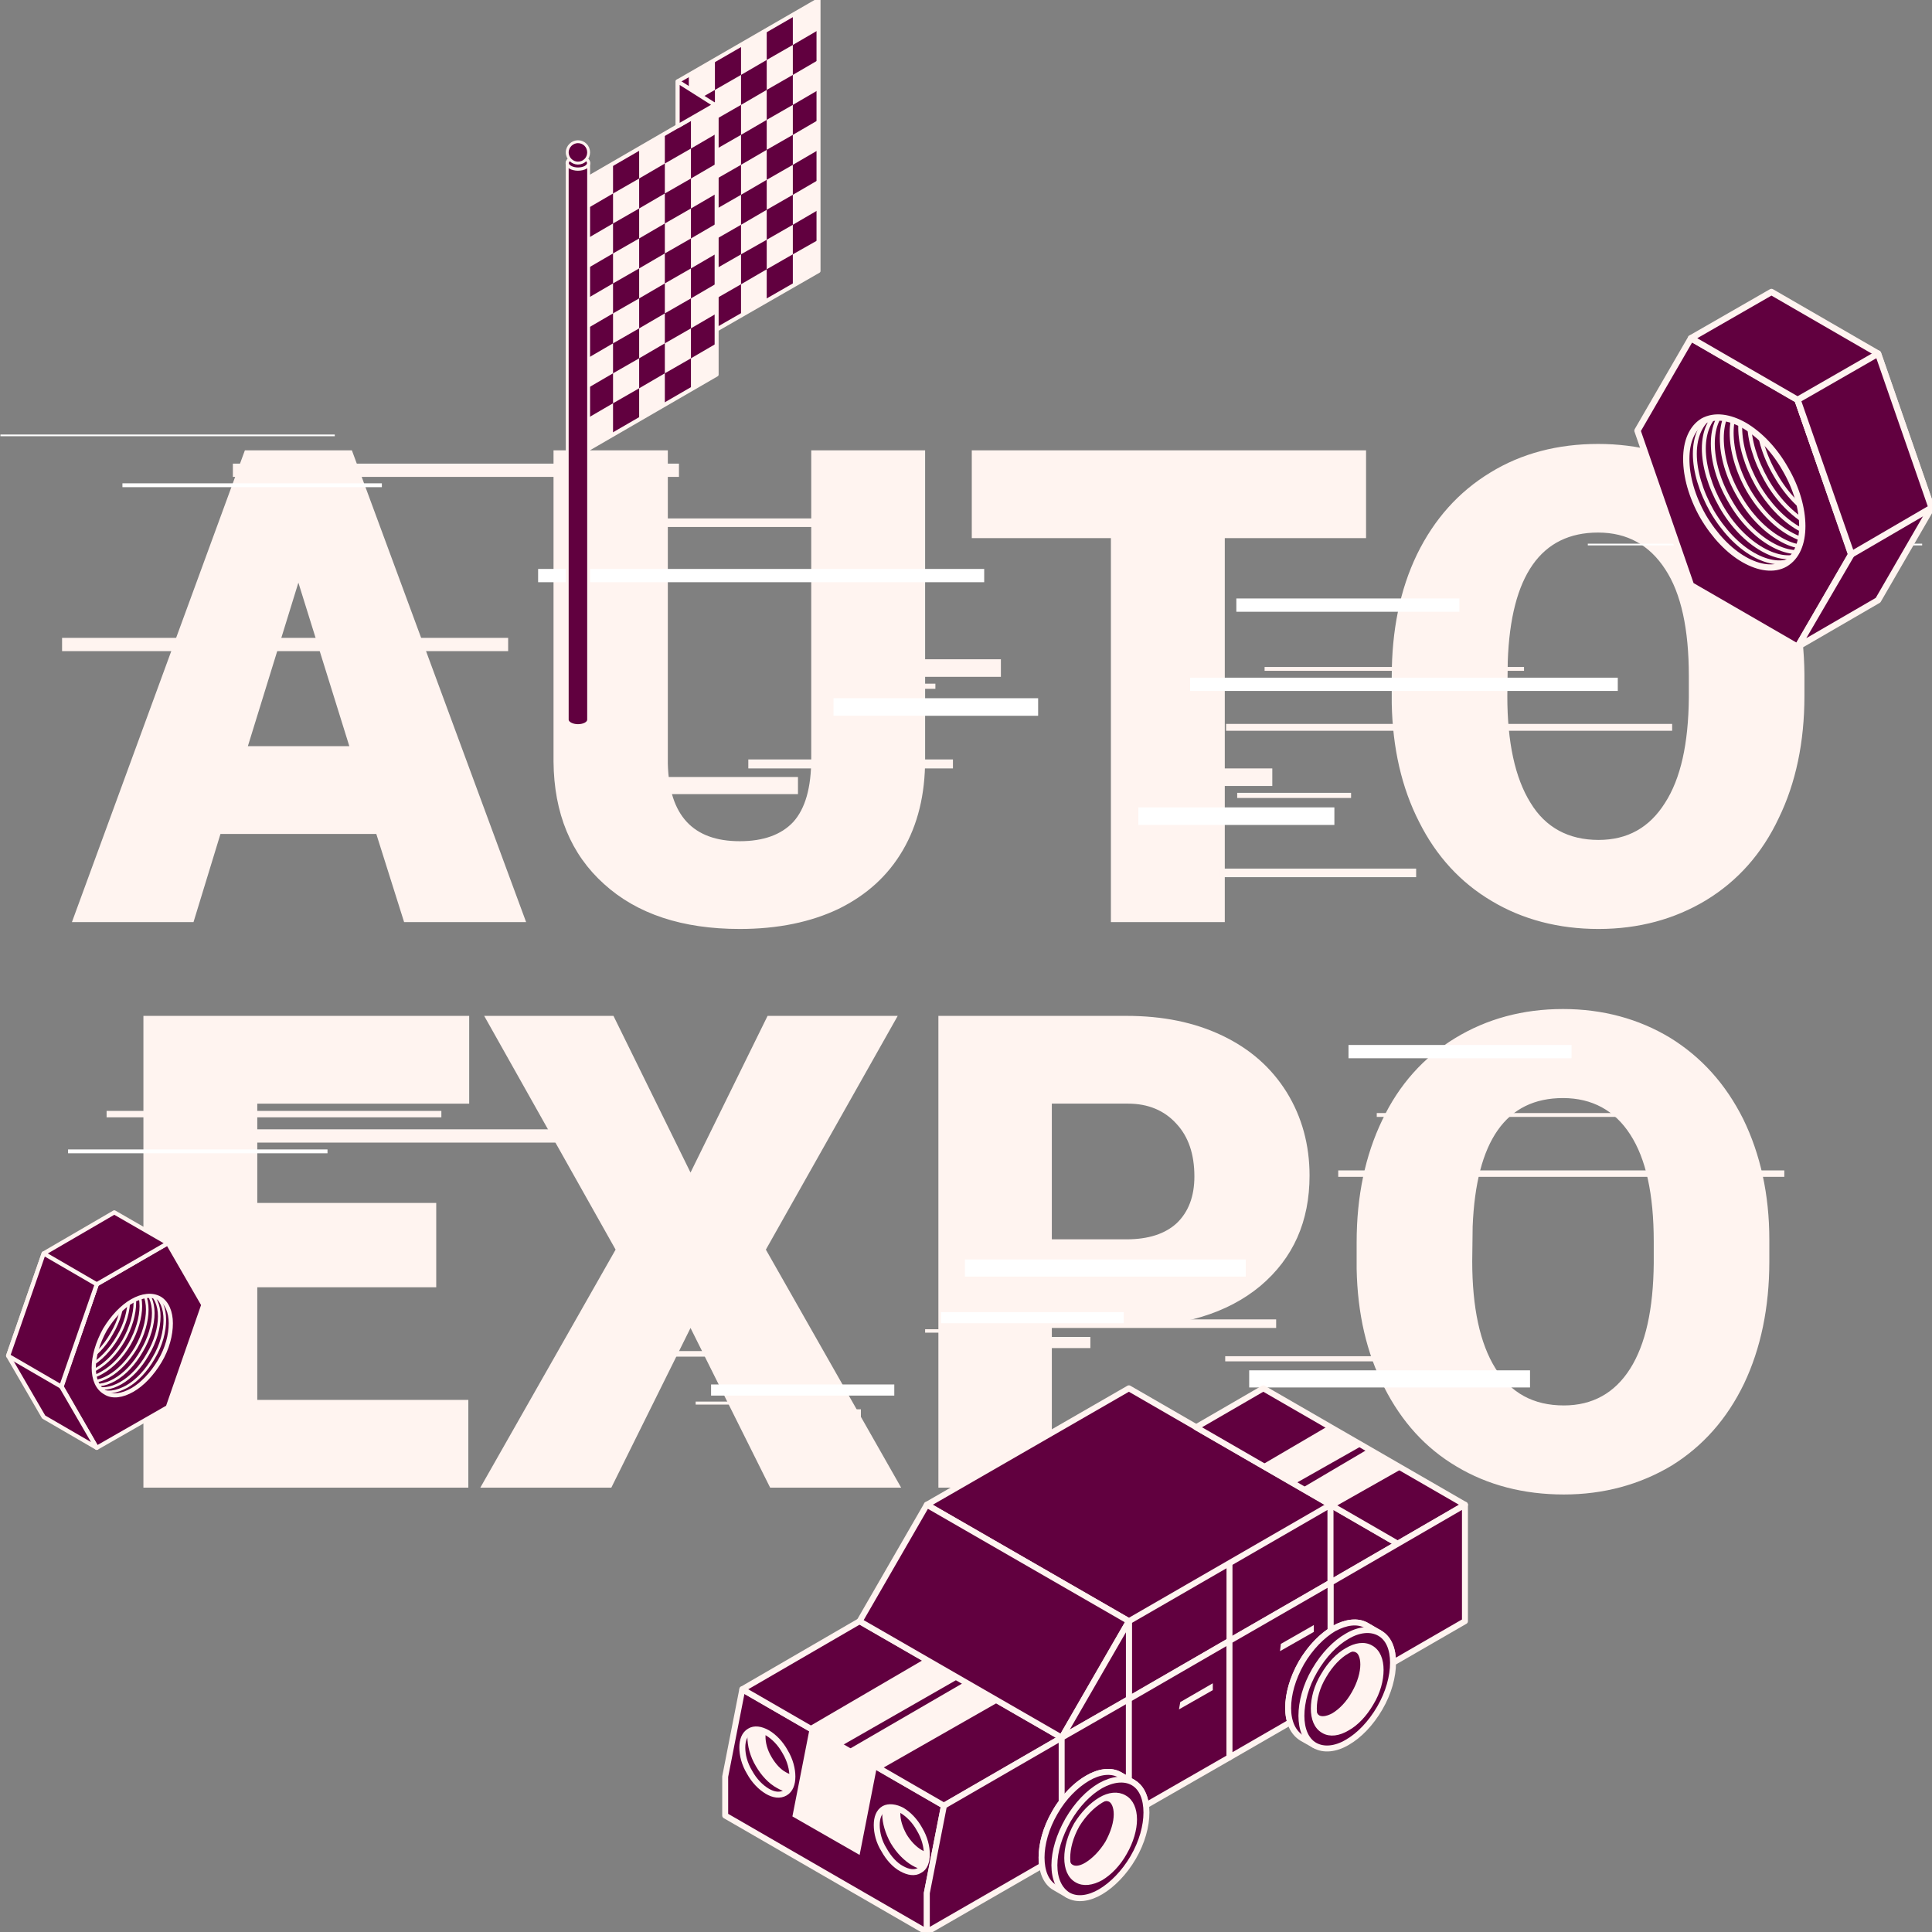 <?xml version="1.0" encoding="UTF-8"?>
<!DOCTYPE svg PUBLIC "-//W3C//DTD SVG 1.1//EN" "http://www.w3.org/Graphics/SVG/1.1/DTD/svg11.dtd">
<!-- Creator: CorelDRAW X7 -->
<svg xmlns="http://www.w3.org/2000/svg" xml:space="preserve" width="45.127mm" height="45.127mm" version="1.1" style="shape-rendering:geometricPrecision; text-rendering:geometricPrecision; image-rendering:optimizeQuality; fill-rule:evenodd; clip-rule:evenodd"
viewBox="0 0 4513 4513"
 xmlns:xlink="http://www.w3.org/1999/xlink">
 <rect x="0" y="0" width="4513" height="4513" fill="#808080" stroke="none"/>
 <defs>
  <style type="text/css">
   <![CDATA[
    .str43 {stroke:#FFF4F0;stroke-width:7.62}
    .str11 {stroke:#FFF4F0;stroke-width:42.33;stroke-linecap:round;stroke-linejoin:round}
    .str9 {stroke:#FFF4F0;stroke-width:50.79;stroke-linecap:round;stroke-linejoin:round}
    .str17 {stroke:#FFF4F0;stroke-width:13.89}
    .str30 {stroke:#FFF4F0;stroke-width:6.11;stroke-linecap:round;stroke-linejoin:round}
    .str36 {stroke:#FFF4F0;stroke-width:6.11;stroke-linecap:round;stroke-linejoin:round}
    .str35 {stroke:#FFF4F0;stroke-width:6.11;stroke-linecap:round;stroke-linejoin:round}
    .str37 {stroke:#FFF4F0;stroke-width:6.11;stroke-linecap:round;stroke-linejoin:round}
    .str34 {stroke:#FFF4F0;stroke-width:6.11;stroke-linecap:round;stroke-linejoin:round}
    .str32 {stroke:#FFF4F0;stroke-width:6.11;stroke-linecap:round;stroke-linejoin:round}
    .str31 {stroke:#FFF4F0;stroke-width:6.11;stroke-linecap:round;stroke-linejoin:round}
    .str33 {stroke:#FFF4F0;stroke-width:6.11;stroke-linecap:round;stroke-linejoin:round}
    .str10 {stroke:#FFF4F0;stroke-width:13.89;stroke-linecap:round;stroke-linejoin:round}
    .str2 {stroke:#FFF4F0;stroke-width:13.89;stroke-linecap:round;stroke-linejoin:round}
    .str4 {stroke:#FFF4F0;stroke-width:13.89;stroke-linecap:round;stroke-linejoin:round}
    .str5 {stroke:#FFF4F0;stroke-width:13.89;stroke-linecap:round;stroke-linejoin:round}
    .str3 {stroke:#FFF4F0;stroke-width:13.89;stroke-linecap:round;stroke-linejoin:round}
    .str0 {stroke:#FFF4F0;stroke-width:13.89;stroke-linecap:round;stroke-linejoin:round}
    .str14 {stroke:#FFF4F0;stroke-width:13.89;stroke-linecap:round;stroke-linejoin:round}
    .str1 {stroke:#FFF4F0;stroke-width:13.89;stroke-linecap:round;stroke-linejoin:round}
    .str6 {stroke:#FFF4F0;stroke-width:13.89;stroke-linecap:round;stroke-linejoin:round}
    .str12 {stroke:#FFF4F0;stroke-width:13.89;stroke-linecap:round;stroke-linejoin:round}
    .str13 {stroke:#FFF4F0;stroke-width:13.89;stroke-linecap:round;stroke-linejoin:round}
    .str7 {stroke:#FFF4F0;stroke-width:13.89;stroke-linecap:round;stroke-linejoin:round}
    .str15 {stroke:#FFF4F0;stroke-width:13.89;stroke-linecap:round;stroke-linejoin:round}
    .str8 {stroke:#FFF4F0;stroke-width:13.89;stroke-linecap:round;stroke-linejoin:round}
    .str16 {stroke:#FFF4F0;stroke-width:13.89;stroke-linecap:round;stroke-linejoin:round}
    .str25 {stroke:#FFF4F0;stroke-width:9.21;stroke-linecap:round;stroke-linejoin:round}
    .str20 {stroke:#FFF4F0;stroke-width:9.21;stroke-linecap:round;stroke-linejoin:round}
    .str26 {stroke:#FFF4F0;stroke-width:9.21;stroke-linecap:round;stroke-linejoin:round}
    .str21 {stroke:#FFF4F0;stroke-width:9.21;stroke-linecap:round;stroke-linejoin:round}
    .str23 {stroke:#FFF4F0;stroke-width:9.21;stroke-linecap:round;stroke-linejoin:round}
    .str22 {stroke:#FFF4F0;stroke-width:9.21;stroke-linecap:round;stroke-linejoin:round}
    .str24 {stroke:#FFF4F0;stroke-width:9.21;stroke-linecap:round;stroke-linejoin:round}
    .str19 {stroke:#FFF4F0;stroke-width:9.21;stroke-linecap:round;stroke-linejoin:round}
    .str44 {stroke:#FFF4F0;stroke-width:6.72;stroke-linecap:round;stroke-linejoin:round}
    .str42 {stroke:#FFF4F0;stroke-width:6.72;stroke-linecap:round;stroke-linejoin:round}
    .str40 {stroke:#FFF4F0;stroke-width:9.37;stroke-linecap:round;stroke-linejoin:round}
    .str41 {stroke:#FFF4F0;stroke-width:9.37;stroke-linecap:round;stroke-linejoin:round}
    .str27 {stroke:#FFF4F0;stroke-width:14.69;stroke-linecap:round;stroke-linejoin:round}
    .str18 {stroke:#FFF4F0;stroke-width:14.69;stroke-linecap:round;stroke-linejoin:round}
    .str28 {stroke:#FFF4F0;stroke-width:14.69;stroke-linecap:round;stroke-linejoin:round}
    .str39 {stroke:#FFF4F0;stroke-width:9.75;stroke-linecap:round;stroke-linejoin:round}
    .str29 {stroke:#FFF4F0;stroke-width:9.75;stroke-linecap:round;stroke-linejoin:round}
    .str38 {stroke:#FFF4F0;stroke-width:9.75;stroke-linecap:round;stroke-linejoin:round}
    .fil4 {fill:none}
    .fil5 {fill:none;fill-rule:nonzero}
    .fil3 {fill:#61003F}
    .fil1 {fill:#FFF4F0}
    .fil2 {fill:white}
    .fil0 {fill:#FFF4F0;fill-rule:nonzero}
   ]]>
  </style>
    <clipPath id="id0">
     <path d="M3147 4036c-20,12 -40,15 -55,6 -16,-9 -23,-28 -23,-51 0,-23 7,-51 23,-77 15,-26 35,-47 55,-58 20,-12 40,-15 55,-6 16,9 23,28 23,51 0,23 -7,51 -23,77 -15,26 -35,47 -55,58z"/>
    </clipPath>
    <clipPath id="id1">
     <path d="M1792 4184c15,9 30,11 42,4 12,-7 17,-21 17,-38 0,-17 -5,-38 -17,-58 -11,-20 -26,-35 -41,-44 -16,-9 -31,-11 -42,-4 -12,7 -17,21 -17,38 0,18 5,38 17,58 11,20 26,35 41,44z"/>
    </clipPath>
    <clipPath id="id2">
     <path d="M2106 4365c16,9 31,11 42,4 12,-6 17,-20 17,-38 0,-17 -5,-38 -17,-58 -11,-20 -26,-35 -41,-44 -15,-8 -31,-10 -42,-4 -12,7 -17,21 -17,38 0,18 5,39 17,58 11,20 26,36 41,44z"/>
    </clipPath>
    <clipPath id="id3">
     <path d="M2571 4386c-20,11 -40,14 -55,5 -16,-9 -23,-28 -23,-51 0,-23 7,-50 22,-77 16,-26 36,-46 56,-58 20,-12 40,-14 55,-5 15,8 23,27 23,50 0,23 -8,51 -23,77 -15,27 -35,47 -55,59z"/>
    </clipPath>
    <clipPath id="id4">
     <path d="M4074 1307c35,20 70,25 96,10 27,-16 40,-48 40,-88 0,-40 -13,-88 -40,-134 -26,-46 -61,-81 -95,-101 -35,-20 -70,-25 -97,-10 -26,16 -39,48 -39,88 0,41 13,88 39,134 27,46 61,81 96,101z"/>
    </clipPath>
    <clipPath id="id5">
     <path d="M309 3247c-23,13 -46,17 -63,6 -18,-10 -27,-31 -27,-58 0,-27 9,-58 26,-89 18,-30 41,-54 64,-67 23,-13 46,-16 64,-6 17,10 26,32 26,58 0,27 -8,59 -26,89 -18,30 -41,54 -64,67z"/>
    </clipPath>
 </defs>
 <g id="Layer_x0020_1">
  <g id="_2595193701136">
   <path class="fil0" d="M879 1948l-364 0 -63 206 -284 0 404 -1102 250 0 407 1102 -285 0 -65 -206zm-300 -205l237 0 -119 -382 -118 382zm1582 -691l0 722c0,82 -17,152 -52,212 -35,60 -85,105 -150,137 -65,31 -142,47 -231,47 -134,0 -240,-35 -317,-105 -77,-69 -117,-165 -118,-286l0 -727 267 0 0 732c3,121 59,181 168,181 55,0 97,-15 125,-45 28,-31 42,-80 42,-148l0 -720 266 0zm1030 205l-330 0 0 897 -266 0 0 -897 -325 0 0 -205 921 0 0 205zm1024 369c0,107 -20,203 -60,285 -39,83 -96,147 -170,192 -73,44 -157,67 -251,67 -93,0 -177,-22 -249,-65 -73,-43 -130,-105 -170,-185 -41,-80 -62,-173 -64,-277l0 -62c0,-108 19,-203 59,-286 40,-82 97,-146 171,-191 73,-45 158,-67 252,-67 93,0 177,22 250,66 73,45 130,108 170,190 41,82 61,176 62,282l0 51zm-270 -47c0,-109 -18,-193 -55,-249 -37,-57 -89,-86 -157,-86 -133,0 -204,100 -211,301l-1 81c0,108 18,191 54,249 35,58 89,87 159,87 68,0 119,-29 155,-86 37,-57 55,-139 56,-246l0 -51zm-2926 1428l-418 0 0 263 493 0 0 205 -759 0 0 -1102 761 0 0 205 -495 0 0 232 418 0 0 197zm594 -268l180 -366 304 0 -308 546 316 556 -306 0 -186 -373 -185 373 -306 0 316 -556 -307 -546 302 0 180 366zm844 361l0 375 -265 0 0 -1102 439 0c85,0 159,15 224,46 65,31 115,75 151,133 35,57 53,122 53,194 0,107 -38,193 -115,258 -77,64 -183,96 -317,96l-170 0zm0 -205l174 0c52,0 91,-13 118,-38 27,-26 41,-62 41,-109 0,-52 -14,-93 -42,-123 -28,-31 -66,-47 -113,-47l-178 0 0 317zm1676 52c0,107 -20,203 -59,285 -40,83 -97,147 -170,192 -74,44 -158,67 -251,67 -94,0 -178,-22 -250,-65 -73,-43 -129,-105 -170,-186 -41,-80 -62,-172 -64,-276l0 -62c0,-108 20,-203 60,-286 39,-82 96,-146 170,-191 74,-45 158,-68 252,-68 93,0 177,23 250,67 73,45 130,108 171,190 40,82 61,176 61,282l0 51zm-270 -47c0,-110 -18,-193 -55,-250 -36,-56 -89,-85 -157,-85 -133,0 -203,100 -211,300l-1 81c0,108 18,192 54,250 36,58 89,87 160,87 67,0 119,-29 155,-86 36,-57 54,-139 55,-246l0 -51z"/>
   <polygon class="fil1" points="2864,1691 3906,1691 3906,1707 2864,1707 "/>
   <polygon class="fil1" points="417,2638 1459,2638 1459,2669 417,2669 "/>
   <polygon class="fil1" points="2954,1558 3560,1558 3560,1567 2954,1567 "/>
   <polygon class="fil2" points="2780,1583 3779,1583 3779,1614 2780,1614 "/>
   <polygon class="fil1" points="249,2595 1031,2595 1031,2610 249,2610 "/>
   <polygon class="fil2" points="159,2685 765,2685 765,2694 159,2694 "/>
   <polygon class="fil2" points="3709,1270 4490,1270 4490,1274 3709,1274 "/>
   <polygon class="fil2" points="2888,1398 3409,1398 3409,1429 2888,1429 "/>
   <polygon class="fil1" points="2850,2029 3308,2029 3308,2049 2850,2049 "/>
   <polygon class="fil1" points="2743,1795 2972,1795 2972,1836 2743,1836 "/>
   <polygon class="fil1" points="2890,1852 3156,1852 3156,1864 2890,1864 "/>
   <polygon class="fil2" points="2659,1886 3117,1886 3117,1927 2659,1927 "/>
   <polygon class="fil1" points="3126,2734 4168,2734 4168,2749 3126,2749 "/>
   <polygon class="fil1" points="145,1490 1187,1490 1187,1521 145,1521 "/>
   <polygon class="fil1" points="544,1083 1586,1083 1586,1114 544,1114 "/>
   <polygon class="fil1" points="3216,2600 3822,2600 3822,2609 3216,2609 "/>
   <polygon class="fil2" points="2299,1329 1257,1329 1257,1360 2299,1360 "/>
   <polygon class="fil2" points="286,1129 892,1129 892,1138 286,1138 "/>
   <polygon class="fil2" points="1,1015 782,1015 782,1019 1,1019 "/>
   <polygon class="fil2" points="3150,2441 3671,2441 3671,2472 3150,2472 "/>
   <polygon class="fil1" points="1897,1211 1419,1211 1419,1231 1897,1231 "/>
   <polygon class="fil1" points="2226,1774 1748,1774 1748,1795 2226,1795 "/>
   <polygon class="fil1" points="2338,1540 2099,1540 2099,1581 2338,1581 "/>
   <polygon class="fil1" points="2185,1597 1907,1597 1907,1609 2185,1609 "/>
   <polygon class="fil2" points="2425,1631 1947,1631 1947,1672 2425,1672 "/>
   <polygon class="fil1" points="1536,1815 1864,1815 1864,1855 1536,1855 "/>
   <polygon class="fil1" points="3244,3168 2862,3168 2862,3180 3244,3180 "/>
   <polygon class="fil2" points="3574,3201 2918,3201 2918,3241 3574,3241 "/>
   <polygon class="fil1" points="2981,3082 2325,3082 2325,3102 2981,3102 "/>
   <polygon class="fil1" points="2844,2909 2462,2909 2462,2921 2844,2921 "/>
   <polygon class="fil2" points="2910,2942 2254,2942 2254,2982 2910,2982 "/>
   <polygon class="fil1" points="2547,3149 2333,3149 2333,3123 2547,3123 "/>
   <polygon class="fil1" points="2410,3113 2161,3113 2161,3105 2410,3105 "/>
   <polygon class="fil2" points="2625,3091 2198,3091 2198,3065 2625,3065 "/>
   <polygon class="fil1" points="1910,3169 1483,3169 1483,3156 1910,3156 "/>
   <polygon class="fil1" points="2011,3318 1797,3318 1797,3292 2011,3292 "/>
   <polygon class="fil1" points="1873,3281 1625,3281 1625,3274 1873,3274 "/>
   <polygon class="fil2" points="2089,3260 1661,3260 1661,3234 2089,3234 "/>
   <polygon class="fil3 str0" points="2165,3515 2637,3787 3108,3515 3108,3697 2637,3969 2637,3787 3108,3515 2637,3243 "/>
   <polygon class="fil3 str1" points="1694,4241 1694,4150 1734,3946 2205,4218 2165,4422 2165,4513 "/>
   <polygon class="fil3 str1" points="1734,3946 2205,4218 2480,4059 2008,3787 "/>
   <path class="fil3 str2" d="M2205 4218l-40 204 0 91 269 -155c-1,-6 -1,-12 -1,-19 0,-31 10,-69 31,-105 5,-9 10,-17 16,-24l0 -151 -275 159z"/>
   <polygon class="fil3 str1" points="2165,3515 2008,3787 2480,4059 2637,3787 "/>
   <polygon class="fil3 str1" points="2480,4059 2637,3787 2637,3969 "/>
   <polygon class="fil3 str1" points="3108,3697 3108,3515 3265,3606 "/>
   <polygon class="fil3 str1" points="2794,3334 3265,3606 3422,3515 2951,3243 "/>
   <path class="fil3 str3" d="M3108 3697l0 113c3,-2 5,-4 8,-6 28,-15 55,-19 76,-7l31 18 0 0c21,12 31,37 31,69l168 -97 0 -272 -314 182z"/>
   <path class="fil3 str4" d="M2480 4059l0 151c18,-25 39,-44 60,-56 27,-16 55,-20 76,-8l21 12 0 -189 -157 90z"/>
   <path class="fil3 str5" d="M2637 3969l0 189 10 6 0 0c17,10 27,29 30,53l195 -112 0 -272 -235 136z"/>
   <path class="fil3 str6" d="M2872 3833l0 272 142 -82c-3,-10 -5,-21 -5,-33 0,-32 10,-69 31,-106 19,-32 43,-58 68,-74l0 -113 -236 136z"/>
   <path class="fil3 str7" d="M3117 4052c-14,8 -27,13 -39,14l-7 11 -30 -17c-21,-13 -32,-38 -32,-70 0,-32 10,-69 31,-106 21,-36 49,-64 76,-80 28,-15 55,-19 76,-7l31 18 -7 11c5,11 8,25 8,41 0,31 -11,69 -32,105 -21,36 -48,64 -75,80z"/>
   <path class="fil3 str8" d="M3147 4070c-27,16 -55,19 -76,7 -21,-12 -31,-38 -31,-69 0,-32 10,-70 31,-106 21,-36 48,-64 76,-80 27,-16 55,-19 76,-7 21,12 31,37 31,69 0,32 -10,70 -31,106 -21,36 -48,64 -76,80z"/>
   <path class="fil3" d="M3147 4036c-20,12 -40,15 -55,6 -16,-9 -23,-28 -23,-51 0,-23 7,-51 23,-77 15,-26 35,-47 55,-58 20,-12 40,-15 55,-6 16,9 23,28 23,51 0,23 -7,51 -23,77 -15,26 -35,47 -55,58z"/>
   <g style="clip-path:url(#id0)">
    <g>
     <path id="1" class="fil4 str9" d="M3125 4024c-20,11 -40,14 -56,5 -15,-9 -23,-27 -23,-51 0,-23 8,-50 23,-77 15,-26 35,-46 55,-58 20,-11 41,-14 56,-5 15,8 23,27 23,50 0,23 -8,51 -23,77 -15,27 -35,47 -55,59z"/>
    </g>
   </g>
   <path class="fil4 str10" d="M3147 4036c-20,12 -40,15 -55,6 -16,-9 -23,-28 -23,-51 0,-23 7,-51 23,-77 15,-26 35,-47 55,-58 20,-12 40,-15 55,-6 16,9 23,28 23,51 0,23 -7,51 -23,77 -15,26 -35,47 -55,58z"/>
   <path class="fil3" d="M1792 4184c15,9 30,11 42,4 12,-7 17,-21 17,-38 0,-17 -5,-38 -17,-58 -11,-20 -26,-35 -41,-44 -16,-9 -31,-11 -42,-4 -12,7 -17,21 -17,38 0,18 5,38 17,58 11,20 26,35 41,44z"/>
   <g style="clip-path:url(#id1)">
    <g>
     <path id="1" class="fil4 str11" d="M1825 4158c15,9 31,11 42,5 12,-7 17,-21 17,-39 0,-17 -5,-38 -17,-58 -11,-19 -26,-35 -41,-43 -16,-9 -31,-11 -42,-5 -12,7 -17,21 -17,39 0,17 5,38 17,58 11,19 26,35 41,43z"/>
    </g>
   </g>
   <path class="fil4 str12" d="M1792 4184c15,9 30,11 42,4 12,-7 17,-21 17,-38 0,-17 -5,-38 -17,-58 -11,-20 -26,-35 -41,-44 -16,-9 -31,-11 -42,-4 -12,7 -17,21 -17,38 0,18 5,38 17,58 11,20 26,35 41,44z"/>
   <path class="fil3" d="M2106 4365c16,9 31,11 42,4 12,-6 17,-20 17,-38 0,-17 -5,-38 -17,-58 -11,-20 -26,-35 -41,-44 -15,-8 -31,-10 -42,-4 -12,7 -17,21 -17,38 0,18 5,39 17,58 11,20 26,36 41,44z"/>
   <g style="clip-path:url(#id2)">
    <g>
     <path id="1" class="fil4 str11" d="M2141 4339c15,9 30,11 42,4 11,-6 17,-21 17,-38 0,-17 -6,-38 -17,-58 -12,-20 -27,-35 -42,-44 -15,-9 -30,-11 -42,-4 -11,7 -17,21 -17,38 0,18 6,38 17,58 12,20 27,35 42,44z"/>
    </g>
   </g>
   <path class="fil4 str13" d="M2106 4365c16,9 31,11 42,4 12,-6 17,-20 17,-38 0,-17 -5,-38 -17,-58 -11,-20 -26,-35 -41,-44 -15,-8 -31,-10 -42,-4 -12,7 -17,21 -17,38 0,18 5,39 17,58 11,20 26,36 41,44z"/>
   <path class="fil3 str14" d="M2540 4401c-13,8 -26,13 -39,14l-6 12 -31 -18c-21,-12 -31,-38 -31,-70 0,-31 10,-69 31,-105 21,-37 49,-64 76,-80 27,-16 55,-20 76,-8l31 18 -7 11c5,12 7,26 7,41 0,31 -10,69 -31,105 -21,37 -48,65 -76,80z"/>
   <path class="fil3 str15" d="M2571 4419c-27,16 -55,20 -76,8 -21,-13 -32,-38 -32,-70 0,-32 11,-69 32,-106 21,-36 48,-64 76,-80 27,-15 55,-19 76,-7 21,12 31,38 31,70 0,31 -10,69 -31,105 -21,36 -49,64 -76,80z"/>
   <path class="fil2" d="M2571 4386c-20,11 -40,14 -55,5 -16,-9 -23,-28 -23,-51 0,-23 7,-50 22,-77 16,-26 36,-46 56,-58 20,-12 40,-14 55,-5 15,8 23,27 23,50 0,23 -8,51 -23,77 -15,27 -35,47 -55,59z"/>
   <g style="clip-path:url(#id3)">
    <g>
     <path id="1" class="fil3 str9" d="M2548 4373c-20,12 -40,14 -55,5 -15,-8 -23,-27 -23,-50 0,-23 8,-51 23,-77 15,-27 35,-47 55,-59 20,-11 40,-14 56,-5 15,9 23,28 23,51 0,23 -8,50 -23,77 -16,26 -36,46 -56,58z"/>
    </g>
   </g>
   <path class="fil4 str16" d="M2571 4386c-20,11 -40,14 -55,5 -16,-9 -23,-28 -23,-51 0,-23 7,-50 22,-77 16,-26 36,-46 56,-58 20,-12 40,-14 55,-5 15,8 23,27 23,50 0,23 -8,51 -23,77 -15,27 -35,47 -55,59z"/>
   <polygon class="fil1" points="1851,4243 1851,4243 1891,4039 2048,4129 2008,4333 2008,4333 "/>
   <polygon class="fil1" points="2757,3976 2754,3993 2833,3948 2833,3932 "/>
   <polygon class="fil1" points="2992,3840 2990,3857 3069,3812 3069,3796 "/>
   <polygon class="fil1" points="1962,4080 1885,4036 2159,3876 2238,3922 "/>
   <polygon class="fil1" points="2055,4134 1978,4089 2252,3930 2332,3976 "/>
   <polygon class="fil1" points="3021,3468 2944,3424 3101,3332 3180,3378 "/>
   <polygon class="fil1" points="3114,3522 3038,3478 3194,3386 3273,3432 "/>
   <line class="fil4 str17" x1="2872" y1="3833" x2="2872" y2= "3651" />
   <polygon class="fil3 str18" points="4324,1295 4199,1511 3950,1367 3825,1006 3950,790 4199,934 "/>
   <path class="fil3" d="M4074 1307c35,20 70,25 96,10 27,-16 40,-48 40,-88 0,-40 -13,-88 -40,-134 -26,-46 -61,-81 -95,-101 -35,-20 -70,-25 -97,-10 -26,16 -39,48 -39,88 0,41 13,88 39,134 27,46 61,81 96,101z"/>
   <g style="clip-path:url(#id4)">
    <g>
     <path id="1" class="fil4 str19" d="M4095 1295c35,20 70,25 96,10 27,-16 40,-48 40,-88 0,-40 -13,-88 -40,-134 -26,-46 -61,-81 -96,-101 -34,-20 -69,-25 -96,-10 -26,16 -40,48 -40,88 0,40 14,88 40,134 27,46 61,81 96,101z"/>
     <path class="fil4 str20" d="M4116 1283c35,20 69,25 96,10 27,-16 40,-48 40,-88 0,-40 -13,-88 -40,-134 -26,-46 -61,-81 -96,-101 -34,-20 -69,-25 -96,-10 -26,16 -40,48 -40,88 0,40 14,88 40,134 26,46 61,81 96,101z"/>
     <path class="fil4 str21" d="M4137 1271c35,20 69,25 96,10 27,-16 40,-48 40,-88 0,-41 -13,-88 -40,-134 -26,-46 -61,-81 -96,-101 -35,-20 -69,-25 -96,-10 -26,16 -40,48 -40,88 0,40 13,88 40,134 26,46 61,81 96,101z"/>
     <path class="fil4 str22" d="M4158 1259c34,20 69,25 96,9 26,-15 40,-47 40,-88 0,-40 -14,-87 -40,-133 -26,-46 -61,-81 -96,-101 -35,-20 -69,-25 -96,-10 -27,16 -40,48 -40,88 0,40 13,88 40,134 26,46 61,81 96,101z"/>
     <path class="fil4 str23" d="M4180 1246c35,20 70,25 96,10 27,-16 40,-48 40,-88 0,-41 -13,-88 -40,-134 -26,-46 -61,-81 -95,-101 -35,-20 -70,-25 -97,-10 -26,16 -39,48 -39,88 0,40 13,88 39,134 27,46 61,81 96,101z"/>
     <path class="fil4 str24" d="M4201 1234c35,20 70,25 96,9 27,-15 40,-47 40,-88 0,-40 -13,-87 -40,-133 -26,-46 -61,-81 -96,-101 -34,-20 -69,-25 -96,-10 -26,16 -40,48 -40,88 0,40 14,88 40,134 27,46 61,81 96,101z"/>
     <path class="fil4 str25" d="M4222 1222c35,20 69,25 96,9 27,-15 40,-47 40,-88 0,-40 -13,-87 -40,-133 -26,-46 -61,-81 -96,-101 -34,-20 -69,-25 -96,-10 -26,15 -40,48 -40,88 0,40 14,88 40,134 26,46 61,81 96,101z"/>
     <path class="fil4 str26" d="M4243 1210c35,20 69,25 96,9 26,-15 40,-48 40,-88 0,-40 -13,-87 -40,-133 -26,-46 -61,-81 -96,-101 -35,-21 -69,-25 -96,-10 -27,15 -40,48 -40,88 0,40 13,88 40,134 26,46 61,81 96,101z"/>
    </g>
   </g>
   <path class="fil4 str27" d="M4074 1307c35,20 70,25 96,10 27,-16 40,-48 40,-88 0,-40 -13,-88 -40,-134 -26,-46 -61,-81 -95,-101 -35,-20 -70,-25 -97,-10 -26,16 -39,48 -39,88 0,41 13,88 39,134 27,46 61,81 96,101z"/>
   <polygon class="fil3 str28" points="4199,934 3950,790 4138,682 4387,826 4512,1186 4387,1402 4199,1511 4325,1295 "/>
   <polygon class="fil3 str28" points="4512,1186 4387,826 4199,934 4325,1295 "/>
   <polygon class="fil3 str29" points="144,3239 226,3382 392,3287 475,3048 392,2904 226,3000 "/>
   <path class="fil3" d="M309 3247c-23,13 -46,17 -63,6 -18,-10 -27,-31 -27,-58 0,-27 9,-58 26,-89 18,-30 41,-54 64,-67 23,-13 46,-16 64,-6 17,10 26,32 26,58 0,27 -8,59 -26,89 -18,30 -41,54 -64,67z"/>
   <g style="clip-path:url(#id5)">
    <g>
     <path id="1" class="fil4 str30" d="M296 3239c-24,13 -47,17 -64,6 -18,-10 -27,-31 -27,-58 0,-27 9,-58 27,-89 17,-30 40,-54 63,-67 23,-13 46,-16 64,-6 18,10 26,32 26,58 0,27 -8,59 -26,89 -17,30 -40,54 -63,67z"/>
     <path class="fil4 str31" d="M282 3231c-23,13 -47,17 -64,6 -18,-10 -27,-31 -27,-58 0,-27 9,-58 27,-89 17,-30 40,-54 63,-67 23,-13 46,-16 64,-6 18,10 27,32 27,58 0,27 -9,59 -27,89 -17,30 -40,54 -63,67z"/>
     <path class="fil4 str32" d="M268 3223c-23,13 -46,17 -64,6 -18,-10 -26,-31 -27,-58 0,-27 9,-58 27,-89 17,-30 40,-54 63,-67 24,-13 47,-16 64,-6 18,10 27,32 27,58 0,27 -9,59 -27,89 -17,30 -40,54 -63,67z"/>
     <path class="fil4 str33" d="M254 3215c-23,13 -46,17 -64,6 -18,-10 -26,-31 -26,-58 0,-27 8,-58 26,-89 18,-30 41,-54 64,-67 23,-13 46,-16 63,-6 18,10 27,32 27,58 0,27 -9,59 -26,89 -18,30 -41,54 -64,67z"/>
     <path class="fil4 str34" d="M239 3206c-23,14 -46,17 -64,7 -17,-10 -26,-32 -26,-59 0,-26 9,-58 26,-88 18,-31 41,-54 64,-67 23,-14 46,-17 64,-7 17,10 26,32 26,59 0,26 -9,58 -26,88 -18,31 -41,54 -64,67z"/>
     <path class="fil4 str35" d="M225 3198c-23,14 -46,17 -64,7 -17,-10 -26,-32 -26,-59 0,-26 9,-58 26,-88 18,-31 41,-54 64,-67 23,-14 46,-17 64,-7 17,10 26,32 26,59 0,26 -9,58 -26,88 -18,31 -41,54 -64,67z"/>
     <path class="fil4 str36" d="M211 3190c-23,14 -46,17 -63,7 -18,-10 -27,-32 -27,-59 0,-26 9,-58 26,-88 18,-31 41,-54 64,-67 23,-14 46,-17 64,-7 17,10 26,32 26,59 0,26 -8,58 -26,88 -18,31 -41,54 -64,67z"/>
     <path class="fil4 str37" d="M197 3182c-23,14 -46,17 -63,7 -18,-10 -27,-32 -27,-59 0,-26 9,-58 27,-88 17,-31 40,-54 63,-67 23,-14 46,-17 64,-7 18,10 26,32 26,59 0,26 -8,58 -26,88 -17,31 -41,54 -64,67z"/>
    </g>
   </g>
   <path class="fil4 str38" d="M309 3247c-23,13 -46,17 -63,6 -18,-10 -27,-31 -27,-58 0,-27 9,-58 26,-89 18,-30 41,-54 64,-67 23,-13 46,-16 64,-6 17,10 26,32 26,58 0,27 -8,59 -26,89 -18,30 -41,54 -64,67z"/>
   <polygon class="fil3 str39" points="226,3000 392,2904 267,2832 102,2928 19,3167 102,3310 226,3382 143,3239 "/>
   <polygon class="fil3 str39" points="19,3167 102,2928 226,3000 143,3239 "/>
   <polygon class="fil3 str40" points="1583,822 1583,190 1912,0 1912,633 "/>
   <polygon class="fil1" points="1609,245 1609,175 1670,140 1670,210 "/>
   <polygon class="fil1" points="1731,175 1731,105 1791,70 1791,140 "/>
   <polygon class="fil1" points="1852,105 1852,35 1912,0 1912,70 "/>
   <polygon class="fil1" points="1791,210 1791,140 1852,105 1852,175 "/>
   <polygon class="fil1" points="1670,280 1670,210 1731,175 1731,245 "/>
   <polygon class="fil1" points="1583,330 1583,260 1609,245 1609,315 "/>
   <polygon class="fil1" points="1609,385 1609,315 1670,280 1670,350 "/>
   <polygon class="fil1" points="1731,315 1731,245 1791,210 1791,280 "/>
   <polygon class="fil1" points="1852,245 1852,175 1912,140 1912,210 "/>
   <polygon class="fil1" points="1791,350 1791,280 1852,245 1852,315 "/>
   <polygon class="fil1" points="1670,420 1670,350 1731,315 1731,385 "/>
   <polygon class="fil1" points="1583,470 1583,400 1609,385 1609,455 "/>
   <polygon class="fil1" points="1609,525 1609,455 1670,420 1670,490 "/>
   <polygon class="fil1" points="1731,455 1731,385 1791,350 1791,420 "/>
   <polygon class="fil1" points="1852,385 1852,315 1912,280 1912,350 "/>
   <polygon class="fil1" points="1791,490 1791,420 1852,385 1852,455 "/>
   <polygon class="fil1" points="1670,560 1670,490 1731,455 1731,525 "/>
   <polygon class="fil1" points="1583,609 1583,539 1609,525 1609,594 "/>
   <polygon class="fil1" points="1609,664 1609,594 1670,560 1670,629 "/>
   <polygon class="fil1" points="1731,594 1731,525 1791,490 1791,560 "/>
   <polygon class="fil1" points="1852,525 1852,455 1912,420 1912,490 "/>
   <polygon class="fil1" points="1791,629 1791,560 1852,525 1852,594 "/>
   <polygon class="fil1" points="1670,699 1670,629 1731,594 1731,664 "/>
   <polygon class="fil1" points="1583,749 1583,679 1609,664 1609,734 "/>
   <polygon class="fil1" points="1609,804 1609,734 1670,699 1670,769 "/>
   <polygon class="fil1" points="1731,734 1731,664 1791,629 1791,699 "/>
   <polygon class="fil1" points="1852,664 1852,594 1912,560 1912,629 "/>
   <polygon class="fil3 str41" points="1346,1065 1346,432 1674,242 1674,875 "/>
   <polygon class="fil1" points="1372,487 1372,417 1432,382 1432,452 "/>
   <polygon class="fil1" points="1493,417 1493,347 1553,312 1553,382 "/>
   <polygon class="fil1" points="1614,347 1614,277 1674,242 1674,312 "/>
   <polygon class="fil1" points="1553,452 1553,382 1614,347 1614,417 "/>
   <polygon class="fil1" points="1432,522 1432,452 1493,417 1493,487 "/>
   <polygon class="fil1" points="1346,572 1346,502 1372,487 1372,557 "/>
   <polygon class="fil1" points="1372,627 1372,557 1432,522 1432,592 "/>
   <polygon class="fil1" points="1493,557 1493,487 1553,452 1553,522 "/>
   <polygon class="fil1" points="1614,487 1614,417 1674,382 1674,452 "/>
   <polygon class="fil1" points="1553,592 1553,522 1614,487 1614,557 "/>
   <polygon class="fil1" points="1432,662 1432,592 1493,557 1493,627 "/>
   <polygon class="fil1" points="1346,712 1346,642 1372,627 1372,697 "/>
   <polygon class="fil1" points="1372,767 1372,697 1432,662 1432,732 "/>
   <polygon class="fil1" points="1493,697 1493,627 1553,592 1553,662 "/>
   <polygon class="fil1" points="1614,627 1614,557 1674,522 1674,592 "/>
   <polygon class="fil1" points="1553,732 1553,662 1614,627 1614,697 "/>
   <polygon class="fil1" points="1432,802 1432,732 1493,697 1493,767 "/>
   <polygon class="fil1" points="1346,852 1346,782 1372,767 1372,837 "/>
   <polygon class="fil1" points="1372,907 1372,837 1432,802 1432,872 "/>
   <polygon class="fil1" points="1493,837 1493,767 1553,732 1553,802 "/>
   <polygon class="fil1" points="1614,767 1614,697 1674,662 1674,732 "/>
   <polygon class="fil1" points="1553,872 1553,802 1614,767 1614,837 "/>
   <polygon class="fil1" points="1432,942 1432,872 1493,837 1493,907 "/>
   <polygon class="fil1" points="1346,992 1346,922 1372,907 1372,977 "/>
   <polygon class="fil1" points="1372,1047 1372,977 1432,942 1432,1012 "/>
   <polygon class="fil1" points="1493,977 1493,907 1553,872 1553,942 "/>
   <polygon class="fil1" points="1614,907 1614,837 1674,802 1674,872 "/>
   <polygon class="fil3 str41" points="1583,295 1583,190 1670,245 "/>
   <path class="fil3 str42" d="M1350 366c-13,0 -25,7 -25,15l0 1300c0,8 12,14 25,14 14,0 25,-6 25,-14l0 -1300c0,-8 -11,-15 -25,-15z"/>
   <g>
    <path class="fil3" d="M1350 366c-13,0 -25,7 -25,15 0,8 12,14 25,14 14,0 25,-6 25,-14 0,-8 -11,-15 -25,-15z"/>
    <path id="1" class="fil5 str43" d="M1350 366c-13,0 -25,7 -25,15 0,8 12,14 25,14 14,0 25,-6 25,-14 0,-8 -11,-15 -25,-15z"/>
   </g>
   <path class="fil3 str44" d="M1350 331c14,0 25,11 25,25 0,14 -11,25 -25,25 -13,0 -25,-11 -25,-25 0,-14 12,-25 25,-25z"/>
  </g>
 </g>
</svg>
